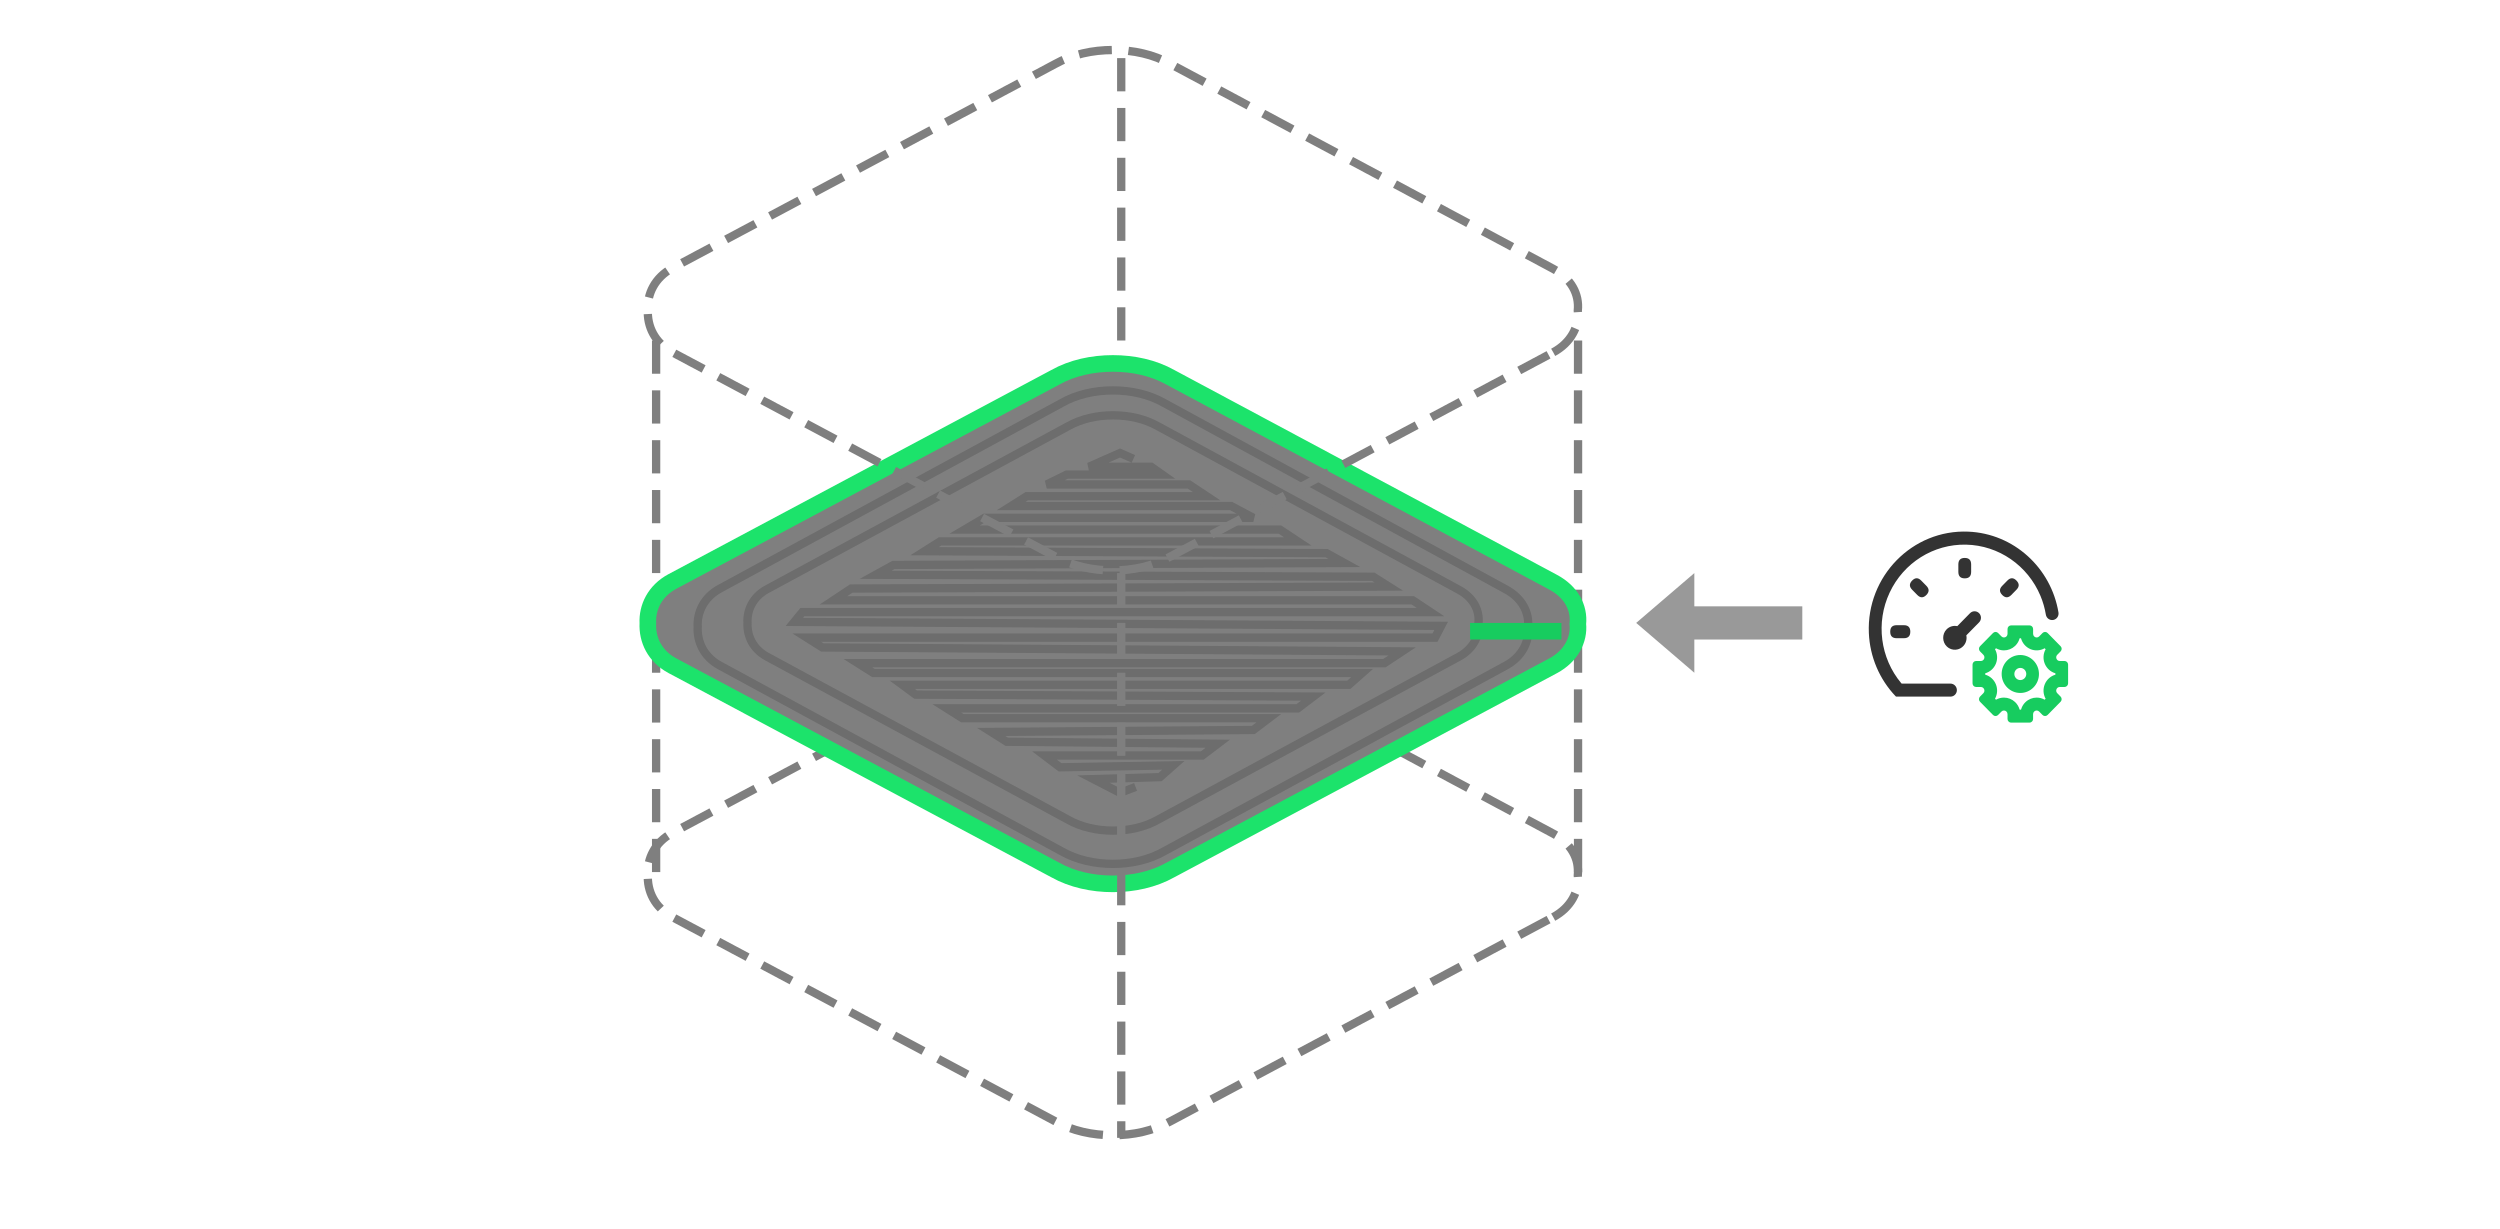 <svg 
 xmlns="http://www.w3.org/2000/svg"
 xmlns:xlink="http://www.w3.org/1999/xlink"
 width="301px" height="148px">
<path fill-rule="evenodd"  fill="none"
 d="M-0.002,-0.001 L299.998,-0.001 L299.998,146.999 L-0.002,146.999 L-0.002,-0.001 Z"/>
<path fill-rule="evenodd"  stroke="rgb(127, 127, 127)" stroke-width="1px" stroke-dasharray="4, 2" stroke-linecap="butt" stroke-linejoin="miter" fill="none"
 d="M187.009,110.419 C189.148,109.270 190.162,107.277 189.967,105.394 C190.176,103.401 189.148,101.517 187.009,100.368 L140.921,75.698 C138.880,74.549 136.436,74.023 133.992,74.023 C131.547,74.023 129.089,74.549 127.048,75.698 L80.960,100.272 C78.821,101.421 77.905,103.414 78.002,105.297 C77.905,107.290 78.821,109.270 80.960,110.419 L127.048,135.006 C129.089,136.155 131.534,136.682 133.992,136.682 C136.436,136.682 138.880,136.155 140.921,135.006 L187.009,110.419 Z"/>
<path fill-rule="evenodd"  stroke="rgb(127, 127, 127)" stroke-width="1px" stroke-dasharray="4, 2" stroke-linecap="butt" stroke-linejoin="miter" fill="none"
 d="M78.997,40.998 L78.997,104.998 "/>
<path fill-rule="evenodd"  stroke="rgb(127, 127, 127)" stroke-width="1px" stroke-dasharray="4, 2" stroke-linecap="butt" stroke-linejoin="miter" fill="none"
 d="M189.997,40.998 L189.997,104.998 "/>
<path fill-rule="evenodd"  stroke="rgb(127, 127, 127)" stroke-width="1px" stroke-dasharray="4, 2" stroke-linecap="butt" stroke-linejoin="miter" fill="none"
 d="M134.997,6.998 L134.997,69.998 "/>
<path fill-rule="evenodd"  stroke="rgb(28, 227, 107)" stroke-width="2px" stroke-linecap="butt" stroke-linejoin="miter" fill="rgb(127, 127, 127)"
 d="M187.010,80.155 C189.148,79.005 190.163,77.012 189.968,75.129 C190.176,73.136 189.148,71.252 187.010,70.103 L140.921,45.433 C138.880,44.284 136.436,43.758 133.993,43.758 C131.548,43.758 129.089,44.284 127.048,45.433 L80.960,70.007 C78.822,71.155 77.906,73.149 78.002,75.032 C77.906,77.025 78.822,79.005 80.960,80.155 L127.048,104.741 C129.089,105.890 131.534,106.416 133.993,106.416 C136.436,106.416 138.880,105.890 140.921,104.741 L187.010,80.155 Z"/>
<path fill-rule="evenodd"  stroke="rgb(109, 109, 109)" stroke-width="1px" stroke-linecap="butt" stroke-linejoin="miter" fill="none"
 d="M175.684,79.051 C177.365,78.133 178.162,76.542 178.010,75.040 C178.172,73.449 177.365,71.946 175.684,71.029 L139.457,51.342 C137.853,50.426 135.932,50.005 134.010,50.005 C132.090,50.005 130.157,50.426 128.553,51.342 L92.326,70.952 C90.646,71.869 89.925,73.460 90.000,74.963 C89.925,76.553 90.646,78.133 92.326,79.051 L128.553,98.670 C130.157,99.588 132.079,100.008 134.010,100.008 C135.932,100.008 137.853,99.588 139.457,98.670 L175.684,79.051 Z"/>
<path fill-rule="evenodd"  stroke="rgb(109, 109, 109)" stroke-width="1px" stroke-linecap="butt" stroke-linejoin="miter" fill="none"
 d="M181.334,80.118 C183.244,79.072 184.149,77.259 183.975,75.546 C184.161,73.732 183.244,72.019 181.334,70.974 L140.181,48.531 C138.359,47.485 136.177,47.006 133.995,47.006 C131.812,47.006 129.617,47.485 127.796,48.531 L86.642,70.886 C84.734,71.931 83.915,73.745 84.001,75.457 C83.915,77.271 84.734,79.072 86.642,80.118 L127.796,102.485 C129.617,103.530 131.799,104.009 133.995,104.009 C136.177,104.009 138.359,103.530 140.181,102.485 L181.334,80.118 Z"/>
<path fill-rule="evenodd"  stroke="rgb(109, 109, 109)" stroke-width="1px" stroke-linecap="butt" stroke-linejoin="miter" fill="none"
 d="M136.456,55.249 L134.851,54.540 L131.106,56.196 L138.595,56.196 L139.933,57.141 L128.431,57.141 L126.023,58.324 L143.143,58.324 L145.282,59.744 L123.617,59.744 L121.744,60.926 L148.225,60.926 L150.900,62.345 L118.535,62.345 L116.127,63.764 L154.109,63.764 L156.250,65.183 L113.186,65.183 L111.313,66.366 L159.726,66.602 L161.866,67.785 L107.568,68.022 L105.428,69.204 L165.344,69.440 L167.216,70.623 L102.485,70.859 L100.346,72.279 L170.100,72.279 L172.239,73.698 L96.601,73.698 L95.633,74.880 L173.518,75.353 L172.774,76.772 L97.136,76.772 L99.008,77.955 L168.821,78.428 L166.681,79.847 L103.288,79.847 L105.160,81.030 L164.005,81.030 L162.401,82.449 L108.638,82.449 L110.243,83.632 L158.122,83.868 L156.250,85.287 L113.987,85.287 L115.860,86.470 L152.773,86.470 L150.900,87.889 L119.337,88.126 L121.210,89.308 L146.619,89.545 L144.748,90.964 L125.757,90.964 L127.628,92.383 L141.270,92.146 L139.666,93.566 L131.641,93.802 L134.851,95.458 L136.724,94.748 "/>
<path fill-rule="evenodd"  fill="rgb(153, 153, 153)"
 d="M216.997,76.998 L203.998,76.998 L203.998,80.999 L196.996,74.999 L203.998,68.999 L203.998,72.999 L216.997,72.999 L216.997,76.998 Z"/>
<path fill-rule="evenodd"  stroke="rgb(23, 204, 95)" stroke-width="2px" stroke-linecap="butt" stroke-linejoin="miter" fill="none"
 d="M187.999,76.000 L176.998,76.000 "/>
<path fill-rule="evenodd"  fill="rgb(51, 51, 51)"
 d="M229.230,76.840 L228.353,76.840 C227.840,76.840 227.583,76.579 227.583,76.057 C227.583,75.535 227.840,75.274 228.353,75.274 L229.230,75.274 C229.745,75.274 230.001,75.535 230.001,76.057 C230.001,76.579 229.745,76.840 229.230,76.840 ZM231.312,69.898 L231.933,70.530 C232.296,70.899 232.296,71.268 231.933,71.637 C231.570,72.006 231.207,72.006 230.844,71.637 L230.223,71.005 C229.860,70.636 229.860,70.267 230.223,69.898 C230.586,69.529 230.949,69.529 231.312,69.898 ZM247.209,74.644 C246.791,74.717 246.394,74.431 246.321,74.004 C246.194,73.231 245.977,72.475 245.677,71.753 C244.147,68.080 240.641,65.662 236.720,65.575 C232.800,65.489 229.194,67.751 227.510,71.354 C225.825,74.956 226.376,79.228 228.917,82.267 C228.938,82.291 228.968,82.306 229.000,82.306 L234.833,82.306 C235.261,82.306 235.608,82.659 235.608,83.094 C235.608,83.300 235.526,83.498 235.383,83.644 C235.240,83.790 235.046,83.872 234.843,83.872 L228.320,83.872 C228.291,83.872 228.262,83.860 228.242,83.838 C226.282,81.788 225.132,79.077 225.010,76.220 C224.714,69.386 230.262,63.728 236.981,64.010 C242.461,64.240 246.950,68.370 247.839,73.741 C247.910,74.167 247.628,74.572 247.209,74.644 ZM236.555,69.635 C236.042,69.635 235.785,69.374 235.785,68.852 L235.785,67.959 C235.785,67.436 236.042,67.175 236.555,67.175 C237.069,67.175 237.326,67.436 237.326,67.959 L237.326,68.852 C237.326,69.374 237.069,69.635 236.555,69.635 ZM234.402,77.841 C233.830,77.298 233.811,76.352 234.360,75.785 C234.698,75.436 235.187,75.286 235.658,75.387 L237.192,73.827 C237.492,73.521 237.979,73.521 238.281,73.826 C238.426,73.973 238.507,74.173 238.507,74.380 C238.507,74.588 238.426,74.787 238.281,74.934 L236.746,76.495 C236.874,77.108 236.596,77.734 236.059,78.042 C235.523,78.350 234.852,78.269 234.402,77.841 ZM241.690,69.897 C242.054,69.528 242.417,69.528 242.779,69.897 C243.142,70.267 243.142,70.636 242.779,71.005 L242.159,71.637 C241.796,72.006 241.433,72.006 241.070,71.637 C240.706,71.267 240.706,70.898 241.070,70.529 L241.690,69.897 Z"/>
<path fill-rule="evenodd"  fill="rgb(23, 204, 95)"
 d="M248.872,82.586 C248.792,82.668 248.681,82.714 248.567,82.714 L247.996,82.714 C247.613,82.714 247.423,83.185 247.692,83.459 L248.097,83.871 C248.264,84.041 248.264,84.318 248.097,84.489 L246.528,86.084 C246.360,86.254 246.089,86.254 245.922,86.084 L245.517,85.673 C245.438,85.591 245.330,85.544 245.216,85.544 C245.102,85.543 244.991,85.589 244.911,85.671 C244.829,85.754 244.783,85.865 244.783,85.982 L244.783,86.563 C244.783,86.804 244.591,87.000 244.355,87.000 L242.136,87.000 C241.898,87.000 241.706,86.804 241.706,86.563 L241.706,85.982 C241.707,85.865 241.661,85.754 241.579,85.671 C241.498,85.589 241.388,85.543 241.273,85.544 C241.160,85.544 241.051,85.591 240.973,85.673 L240.568,86.084 C240.401,86.254 240.129,86.254 239.962,86.084 L238.393,84.489 C238.226,84.318 238.226,84.041 238.393,83.871 L238.798,83.459 C239.069,83.184 238.876,82.714 238.494,82.714 L237.923,82.714 C237.686,82.714 237.493,82.518 237.493,82.277 L237.493,80.020 C237.493,79.779 237.686,79.583 237.923,79.583 L238.494,79.583 C238.878,79.583 239.068,79.111 238.798,78.837 L238.394,78.426 C238.226,78.255 238.226,77.979 238.394,77.808 L239.963,76.212 C240.131,76.042 240.401,76.042 240.569,76.212 L240.974,76.624 C241.053,76.706 241.161,76.753 241.275,76.753 C241.389,76.754 241.499,76.708 241.580,76.626 C241.662,76.543 241.707,76.432 241.707,76.315 L241.707,75.734 C241.707,75.492 241.899,75.297 242.136,75.297 L244.356,75.297 C244.593,75.297 244.786,75.492 244.786,75.734 L244.786,76.315 C244.785,76.432 244.830,76.543 244.913,76.626 C244.993,76.708 245.103,76.754 245.218,76.753 C245.332,76.753 245.440,76.706 245.519,76.624 L245.923,76.212 C246.091,76.042 246.362,76.042 246.530,76.212 L248.098,77.808 C248.267,77.979 248.267,78.255 248.098,78.426 L247.694,78.837 C247.423,79.112 247.616,79.583 247.998,79.583 L248.569,79.583 C248.683,79.583 248.792,79.629 248.873,79.711 C248.953,79.793 248.999,79.904 248.999,80.020 L248.999,82.277 C248.999,82.393 248.953,82.504 248.872,82.586 ZM247.471,81.064 C246.892,80.899 246.420,80.473 246.190,79.908 C245.960,79.343 245.997,78.702 246.292,78.169 L246.176,78.050 C245.651,78.350 245.021,78.388 244.465,78.154 C243.909,77.920 243.490,77.439 243.328,76.850 L243.164,76.850 C243.137,76.944 243.105,77.036 243.066,77.125 C242.961,77.368 242.807,77.586 242.618,77.768 C242.254,78.114 241.774,78.307 241.275,78.306 C240.939,78.306 240.610,78.218 240.317,78.050 L240.200,78.169 C240.495,78.702 240.533,79.343 240.303,79.908 C240.072,80.473 239.600,80.899 239.022,81.064 L239.022,81.232 C239.600,81.397 240.072,81.824 240.303,82.388 C240.533,82.953 240.495,83.594 240.200,84.128 L240.317,84.246 C240.610,84.078 240.939,83.990 241.275,83.991 C241.774,83.990 242.253,84.182 242.617,84.528 C242.879,84.777 243.068,85.095 243.165,85.446 L243.329,85.446 C243.355,85.352 243.388,85.261 243.426,85.172 C243.532,84.929 243.685,84.710 243.875,84.529 C244.239,84.182 244.719,83.990 245.217,83.991 C245.553,83.990 245.883,84.078 246.176,84.246 L246.292,84.128 C245.997,83.595 245.960,82.954 246.190,82.389 C246.420,81.824 246.892,81.398 247.471,81.233 L247.471,81.064 ZM243.246,83.433 C242.006,83.433 240.999,82.410 240.999,81.148 C240.999,79.886 242.006,78.863 243.246,78.863 C244.485,78.865 245.490,79.887 245.491,81.148 C245.491,82.410 244.486,83.433 243.246,83.433 ZM243.246,80.417 C242.849,80.417 242.527,80.744 242.527,81.148 C242.527,81.552 242.849,81.879 243.246,81.879 C243.643,81.879 243.964,81.552 243.964,81.148 C243.964,80.744 243.643,80.417 243.246,80.417 Z"/>
<path fill-rule="evenodd"  stroke="rgb(127, 127, 127)" stroke-width="1px" stroke-dasharray="4, 2" stroke-linecap="butt" stroke-linejoin="miter" fill="none"
 d="M134.997,68.998 L134.997,136.998 "/>
<path fill-rule="evenodd"  stroke="rgb(127, 127, 127)" stroke-width="1px" stroke-dasharray="4, 2" stroke-linecap="butt" stroke-linejoin="miter" fill="none"
 d="M187.009,42.419 C189.148,41.270 190.162,39.277 189.967,37.394 C190.176,35.401 189.148,33.517 187.009,32.368 L140.921,7.698 C138.880,6.549 136.436,6.023 133.992,6.023 C131.547,6.023 129.089,6.549 127.048,7.698 L80.960,32.271 C78.821,33.421 77.905,35.414 78.002,37.297 C77.905,39.290 78.821,41.270 80.960,42.419 L127.048,67.006 C129.089,68.155 131.534,68.682 133.992,68.682 C136.436,68.682 138.880,68.155 140.921,67.006 L187.009,42.419 Z"/>
</svg>
